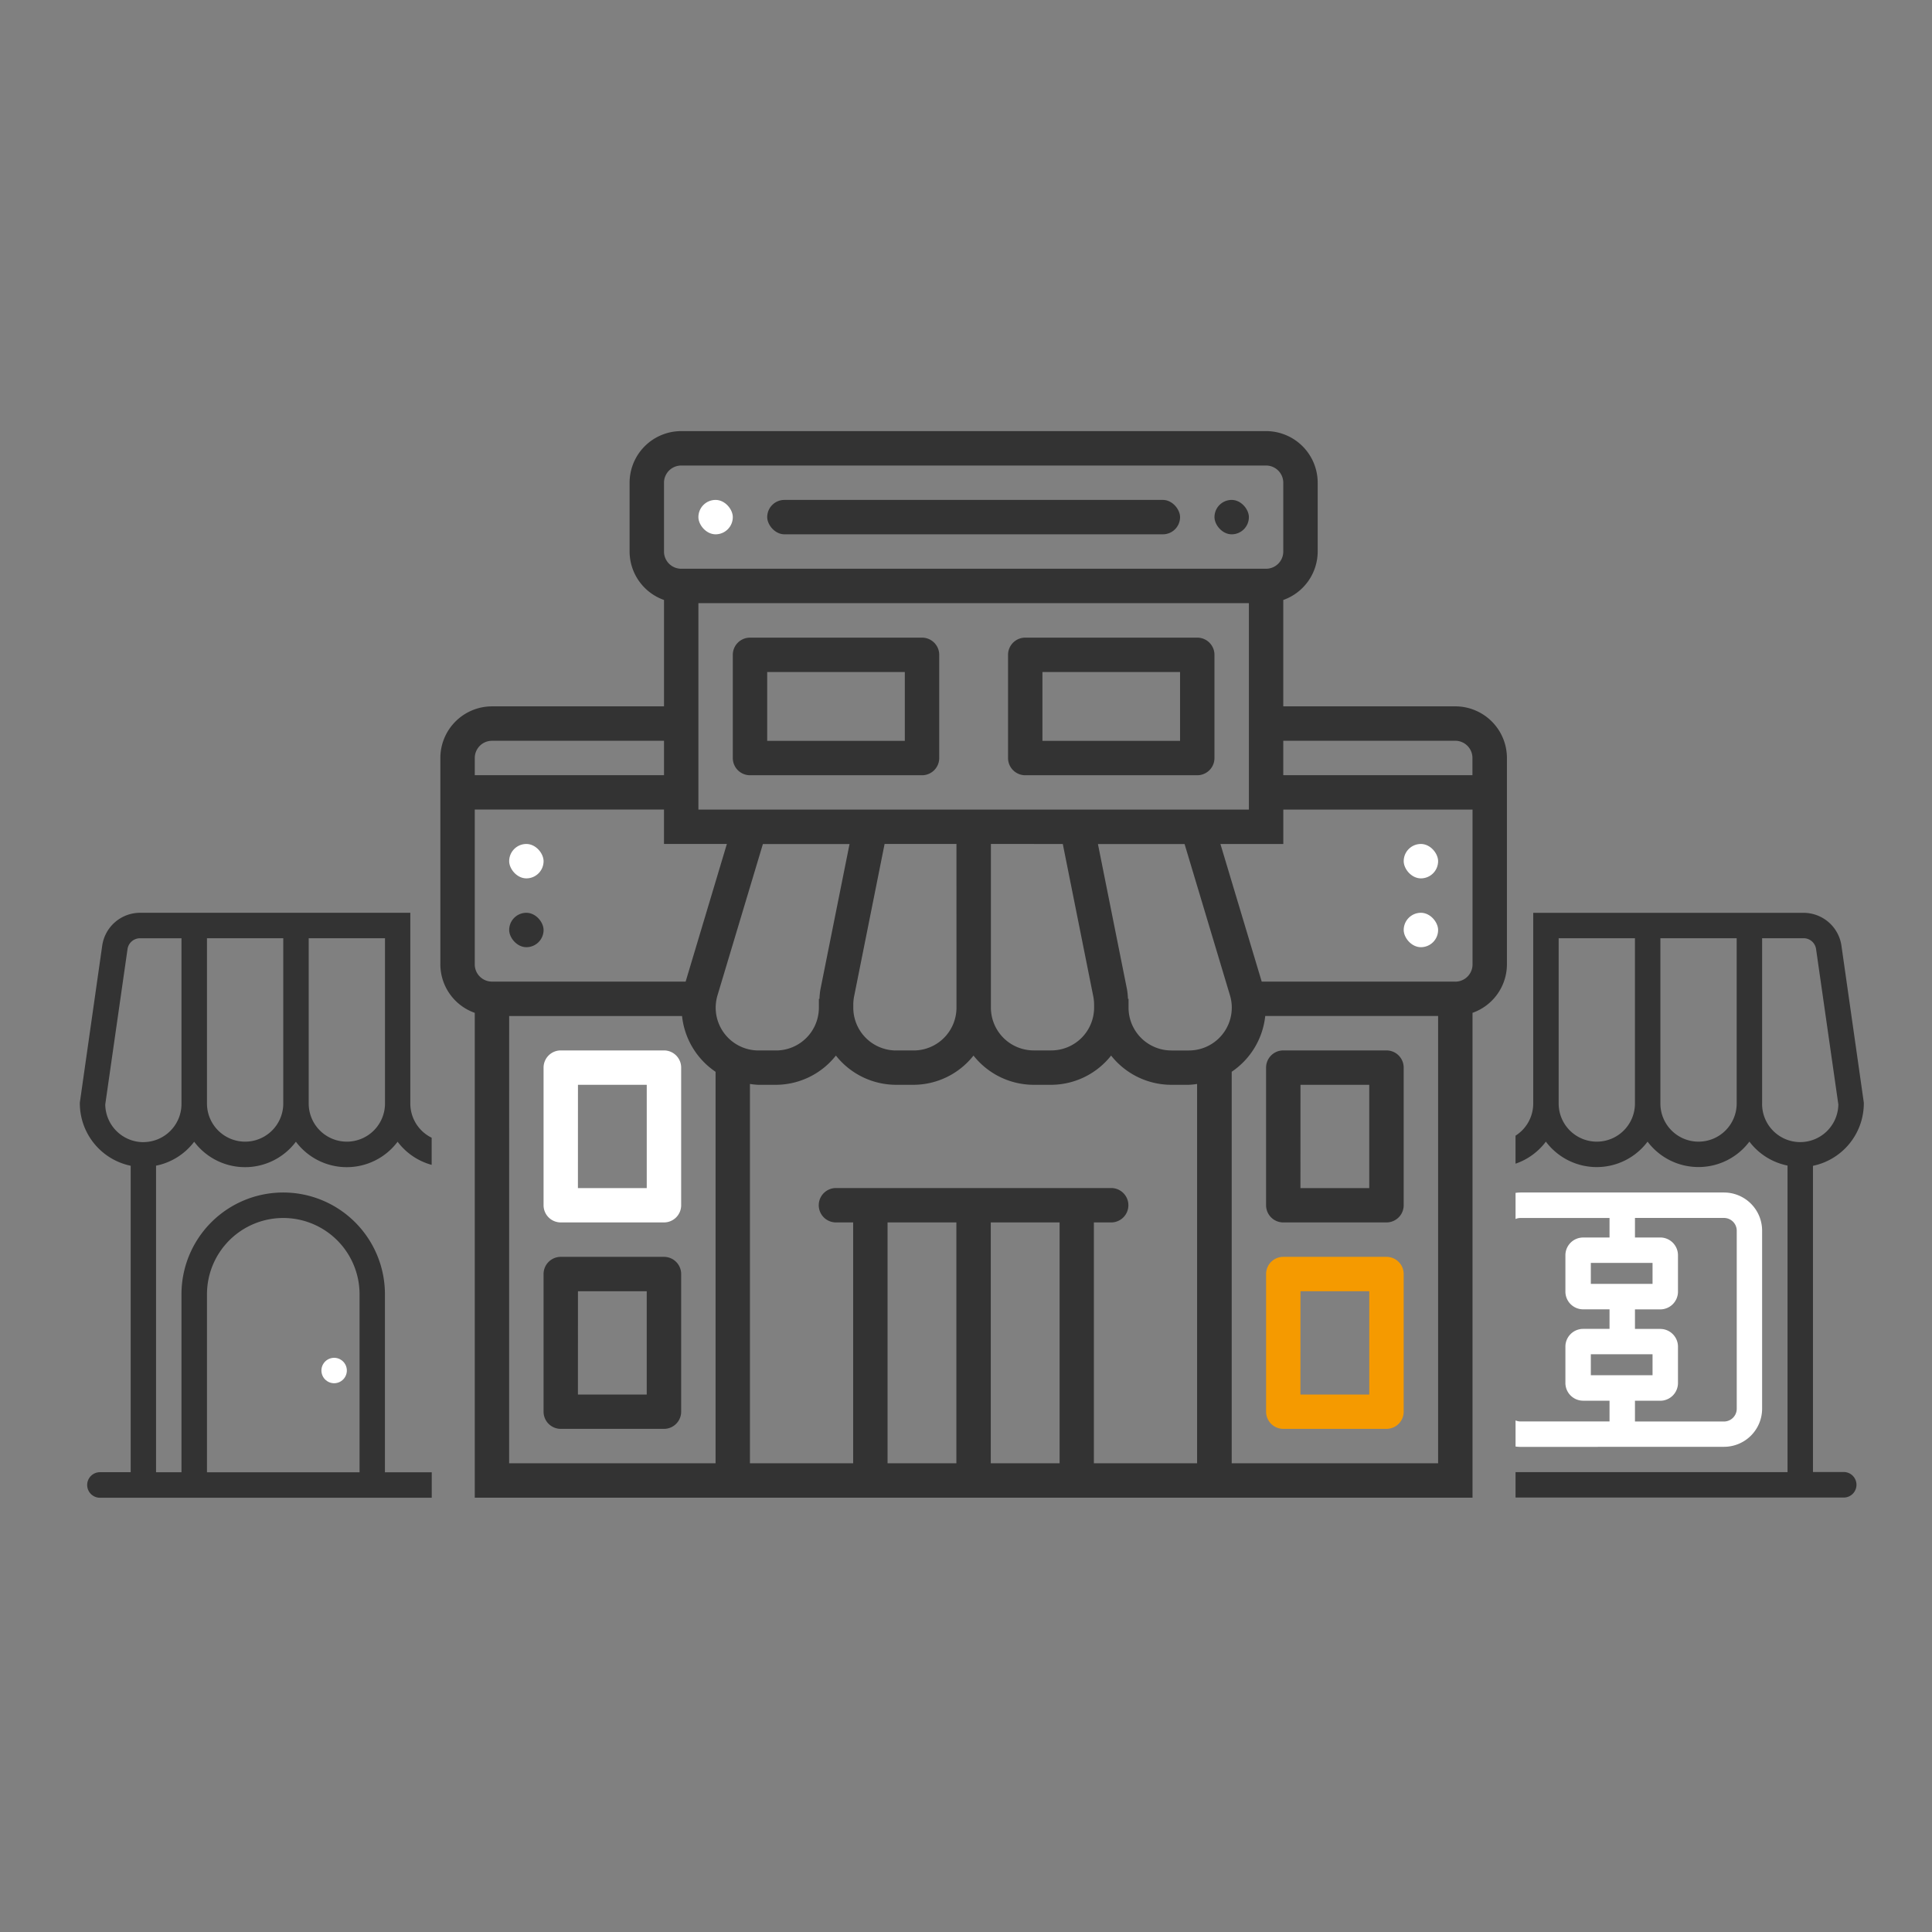 <svg xmlns="http://www.w3.org/2000/svg" xmlns:xlink="http://www.w3.org/1999/xlink" width="121" height="121" viewBox="0 0 121 121">
  <rect x="0" y="0" width="121" height="121" fill="#808080" stroke="none"/>
  <defs>
    <clipPath id="clip-réseau_ag">
      <rect width="121" height="121"/>
    </clipPath>
  </defs>
  <g id="réseau_ag" data-name="réseau ag" clip-path="url(#clip-réseau_ag)">
    <g id="Groupe_19577" data-name="Groupe 19577" transform="translate(647.208 -55.276)">
      <circle id="Ellipse_256" data-name="Ellipse 256" cx="0.796" cy="0.796" r="0.796" transform="translate(-627.239 140.519) rotate(-13.282)" fill="#fff"/>
      <g id="Groupe_10404" data-name="Groupe 10404" transform="translate(-619.629 82.276)">
        <rect id="Rectangle_2052" data-name="Rectangle 2052" width="2.155" height="2.155" rx="1.077" transform="translate(4.31 25.857)" fill="#fff"/>
        <rect id="Rectangle_2053" data-name="Rectangle 2053" width="2.155" height="2.155" rx="1.077" transform="translate(4.31 30.167)" fill="#333"/>
        <rect id="Rectangle_2054" data-name="Rectangle 2054" width="2.155" height="2.155" rx="1.077" transform="translate(60.334 30.167)" fill="#fff"/>
        <rect id="Rectangle_2055" data-name="Rectangle 2055" width="2.155" height="2.155" rx="1.077" transform="translate(60.334 25.857)" fill="#fff"/>
        <path id="Tracé_15737" data-name="Tracé 15737" d="M-413.385,162.9h10.774a1.077,1.077,0,0,0,1.077-1.077v-6.464a1.077,1.077,0,0,0-1.077-1.077h-10.774a1.077,1.077,0,0,0-1.077,1.077v6.464A1.078,1.078,0,0,0-413.385,162.9Zm1.077-6.464h8.619v4.31h-8.619Zm0,0" transform="translate(432.778 -141.347)" fill="#333"/>
        <path id="Tracé_15738" data-name="Tracé 15738" d="M-317.385,162.9h10.774a1.077,1.077,0,0,0,1.077-1.077v-6.464a1.077,1.077,0,0,0-1.077-1.077h-10.774a1.077,1.077,0,0,0-1.077,1.077v6.464A1.078,1.078,0,0,0-317.385,162.9Zm1.077-6.464h8.619v4.31h-8.619Zm0,0" transform="translate(354.016 -141.347)" fill="#333"/>
        <rect id="Rectangle_2056" data-name="Rectangle 2056" width="2.155" height="2.155" rx="1.077" transform="translate(48.483 4.309)" fill="#333"/>
        <rect id="Rectangle_2057" data-name="Rectangle 2057" width="25.857" height="2.155" rx="1.077" transform="translate(20.471 4.309)" fill="#333"/>
        <rect id="Rectangle_2058" data-name="Rectangle 2058" width="2.155" height="2.155" rx="1.077" transform="translate(16.161 4.309)" fill="#fff"/>
        <path id="Tracé_15739" data-name="Tracé 15739" d="M-479.385,309.05h6.464a1.077,1.077,0,0,0,1.077-1.077v-8.619a1.077,1.077,0,0,0-1.077-1.077h-6.464a1.078,1.078,0,0,0-1.077,1.077v8.619A1.078,1.078,0,0,0-479.385,309.05Zm1.077-8.619H-474V306.9h-4.31Zm0,0" transform="translate(486.926 -259.49)" fill="#fff"/>
        <path id="Tracé_15740" data-name="Tracé 15740" d="M-479.385,381.05h6.464a1.077,1.077,0,0,0,1.077-1.077v-8.619a1.077,1.077,0,0,0-1.077-1.077h-6.464a1.077,1.077,0,0,0-1.077,1.077v8.619A1.078,1.078,0,0,0-479.385,381.05Zm1.077-8.619H-474V378.9h-4.31Zm0,0" transform="translate(486.926 -318.561)" fill="#333"/>
        <path id="Tracé_15741" data-name="Tracé 15741" d="M-227.385,309.05h6.464a1.077,1.077,0,0,0,1.077-1.077v-8.619a1.077,1.077,0,0,0-1.077-1.077h-6.464a1.077,1.077,0,0,0-1.077,1.077v8.619A1.077,1.077,0,0,0-227.385,309.05Zm1.077-8.619H-222V306.9h-4.31Zm0,0" transform="translate(280.177 -259.49)" fill="#333"/>
        <path id="Tracé_15742" data-name="Tracé 15742" d="M-227.385,381.05h6.464a1.077,1.077,0,0,0,1.077-1.077v-8.619a1.077,1.077,0,0,0-1.077-1.077h-6.464a1.077,1.077,0,0,0-1.077,1.077v8.619A1.078,1.078,0,0,0-227.385,381.05Zm1.077-8.619H-222V378.9h-4.31Zm0,0" transform="translate(280.177 -318.561)" fill="#f59a00"/>
        <path id="Tracé_15743" data-name="Tracé 15743" d="M-452.9,99.514H-463.67V92.852a3.228,3.228,0,0,0,2.155-3.034v-4.31a3.236,3.236,0,0,0-3.232-3.232h-36.631a3.236,3.236,0,0,0-3.232,3.232v4.31a3.228,3.228,0,0,0,2.155,3.034v6.663H-513.23a3.236,3.236,0,0,0-3.232,3.232v12.929a3.228,3.228,0,0,0,2.155,3.034v30.365h62.489V118.709a3.228,3.228,0,0,0,2.155-3.034V102.746a3.236,3.236,0,0,0-3.232-3.232Zm0,2.155a1.078,1.078,0,0,1,1.077,1.077v1.077H-463.67v-2.155Zm-31.244,30.167V146.92h-4.31V131.836Zm2.155,0h4.31V146.92h-4.31Zm6.464,0h1.077a1.077,1.077,0,0,0,1.077-1.077h0a1.077,1.077,0,0,0-1.077-1.077h-17.238a1.077,1.077,0,0,0-1.077,1.077h0a1.078,1.078,0,0,0,1.077,1.077h1.077V146.92h-6.464V123.164a4.844,4.844,0,0,0,.526.053h1.1a4.806,4.806,0,0,0,3.758-1.831,4.814,4.814,0,0,0,3.76,1.831h1.1a4.806,4.806,0,0,0,3.758-1.831,4.813,4.813,0,0,0,3.76,1.831h1.1a4.806,4.806,0,0,0,3.758-1.831,4.814,4.814,0,0,0,3.76,1.831h1.1a4.815,4.815,0,0,0,.525-.053V146.92h-6.464V131.836ZM-501.1,116.753H-513.23a1.078,1.078,0,0,1-1.077-1.077v-9.7h11.851v2.155h3.939Zm23.621-8.619,1.909,9.542a2.786,2.786,0,0,1,.052.527v.179a2.683,2.683,0,0,1-2.681,2.681h-1.1a2.683,2.683,0,0,1-2.682-2.681V108.133Zm-6.658,9.7v.551a2.683,2.683,0,0,1-2.681,2.681h-1.1a2.683,2.683,0,0,1-2.682-2.681V118.2a2.75,2.75,0,0,1,.052-.525l1.909-9.544h4.5Zm-8.525-.575a4.891,4.891,0,0,0-.057.575h-.036v.551a2.683,2.683,0,0,1-2.681,2.681h-1.1a2.684,2.684,0,0,1-2.682-2.681,2.7,2.7,0,0,1,.113-.77l2.844-9.478h5.426Zm23.083,3.807h-1.1a2.683,2.683,0,0,1-2.682-2.681v-.551h-.036a4.972,4.972,0,0,0-.057-.577l-1.824-9.12h5.426l2.844,9.479a2.675,2.675,0,0,1,.113.769,2.683,2.683,0,0,1-2.681,2.681ZM-500.3,105.979V93.05h34.477v12.929Zm-2.155-20.47a1.078,1.078,0,0,1,1.077-1.077h36.631a1.078,1.078,0,0,1,1.077,1.077v4.31a1.078,1.078,0,0,1-1.077,1.077h-36.631a1.078,1.078,0,0,1-1.077-1.077Zm-10.774,16.161h10.774v2.155h-11.851v-1.077a1.078,1.078,0,0,1,1.077-1.077Zm1.077,17.238h10.827a4.827,4.827,0,0,0,2.1,3.494V146.92h-12.929ZM-466.9,146.92V122.4a4.825,4.825,0,0,0,2.1-3.494h10.827V146.92Zm14.006-30.167h-12.127l-2.586-8.619h3.939v-2.155h11.851v9.7a1.078,1.078,0,0,1-1.077,1.077Zm0,0" transform="translate(516.462 -82.276)" fill="#333"/>
      </g>
      <path id="Tracé_15744" data-name="Tracé 15744" d="M-128.407,363.768a2.389,2.389,0,0,0,2.389-2.389V350.23a2.389,2.389,0,0,0-2.389-2.389h-12.741a2.41,2.41,0,0,0-.312.023V349.5a.793.793,0,0,1,.312-.064h5.574v1.224h-1.652a1.112,1.112,0,0,0-1.112,1.112v2.274a1.112,1.112,0,0,0,1.112,1.112h1.652v1.224h-1.652a1.112,1.112,0,0,0-1.112,1.112v2.274a1.112,1.112,0,0,0,1.112,1.112h1.652v1.3h-5.574a.79.79,0,0,1-.312-.064v1.634a2.388,2.388,0,0,0,.312.023Zm-5.574-14.334h5.574a.8.8,0,0,1,.8.8v11.149a.8.8,0,0,1-.8.8h-5.574v-1.3h1.582a1.112,1.112,0,0,0,1.112-1.112v-2.274a1.112,1.112,0,0,0-1.112-1.112h-1.582v-1.224h1.582a1.112,1.112,0,0,0,1.112-1.112V351.77a1.112,1.112,0,0,0-1.112-1.112h-1.582Zm-2.764,4.129V352.25h3.865v1.313Zm0,5.722v-1.313h3.865v1.313Z" transform="translate(-410.83 -217.879)" fill="#fff"/>
      <path id="Tracé_15745" data-name="Tracé 15745" d="M-632.652,250.276h-5.789a2.4,2.4,0,0,0-2.365,2.054l-1.394,9.779a.531.531,0,0,0-.008.111,4,4,0,0,0,3.185,3.9v19.192h-1.925a.8.8,0,0,0-.8.8.8.8,0,0,0,.8.8h20.78v-1.593H-623.1V274.166a6.371,6.371,0,0,0-6.371-6.371,6.371,6.371,0,0,0-6.371,6.371v11.149h-1.593v-19.2a3.975,3.975,0,0,0,2.389-1.5,3.982,3.982,0,0,0,3.185,1.593,3.982,3.982,0,0,0,3.185-1.593,3.981,3.981,0,0,0,3.185,1.593,3.981,3.981,0,0,0,3.185-1.593,3.98,3.98,0,0,0,2.132,1.449v-1.7a2.387,2.387,0,0,1-1.336-2.142V250.276Zm4.778,1.593h4.778v10.352a2.389,2.389,0,0,1-2.389,2.389,2.389,2.389,0,0,1-2.389-2.389Zm-6.371,0h4.778v10.352a2.389,2.389,0,0,1-2.389,2.389,2.389,2.389,0,0,1-2.389-2.389Zm0,22.3a4.778,4.778,0,0,1,4.778-4.778,4.778,4.778,0,0,1,4.778,4.778v11.149h-9.556Zm-3.954-9.528a2.39,2.39,0,0,1-2.417-2.361l1.394-9.723a.79.79,0,0,1,.78-.685h2.6v10.352A2.39,2.39,0,0,1-638.2,264.638Z" transform="translate(0 -137.833)" fill="#333"/>
      <path id="Tracé_15746" data-name="Tracé 15746" d="M-140.353,250.276v11.945a2.385,2.385,0,0,1-1.108,2.015v1.754a3.979,3.979,0,0,0,1.9-1.38,3.982,3.982,0,0,0,3.185,1.593,3.981,3.981,0,0,0,3.185-1.593A3.982,3.982,0,0,0-130,266.2a3.981,3.981,0,0,0,3.185-1.593,3.975,3.975,0,0,0,2.389,1.5v19.2h-17.035v1.593h20.553a.8.8,0,0,0,.8-.8.8.8,0,0,0-.8-.8h-1.925V266.123a4,4,0,0,0,3.185-3.9.529.529,0,0,0-.008-.111l-1.394-9.779a2.4,2.4,0,0,0-2.365-2.054h-16.938Zm6.371,11.945a2.389,2.389,0,0,1-2.389,2.389,2.389,2.389,0,0,1-2.389-2.389V251.869h4.778Zm6.371-.8v.8A2.389,2.389,0,0,1-130,264.61a2.389,2.389,0,0,1-2.389-2.389V251.869h4.778Zm1.593.8V251.869h2.6a.789.789,0,0,1,.78.685l1.394,9.723a2.39,2.39,0,0,1-2.417,2.361A2.389,2.389,0,0,1-126.019,262.221Z" transform="translate(-410.83 -137.833)" fill="#333"/>
    </g>
  </g>
</svg>
